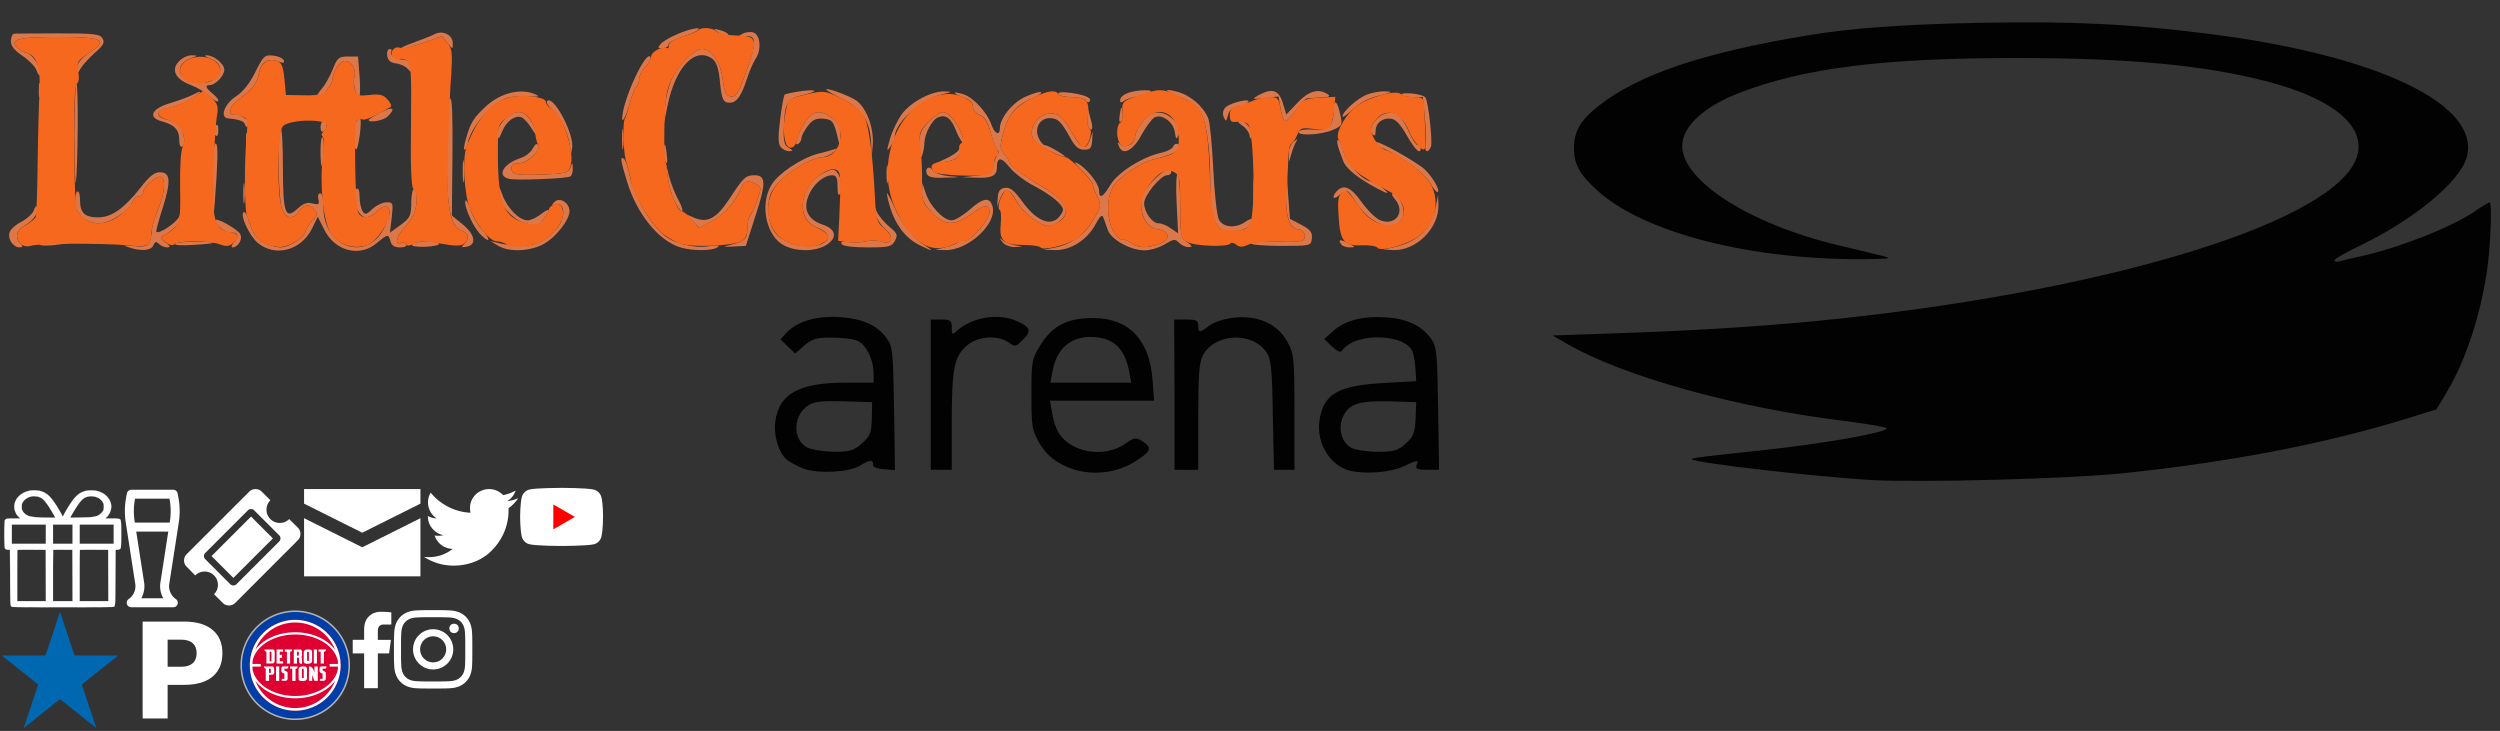 <?xml version="1.0" encoding="UTF-8" standalone="no"?><!DOCTYPE svg PUBLIC "-//W3C//DTD SVG 1.1//EN" "http://www.w3.org/Graphics/SVG/1.1/DTD/svg11.dtd"><svg width="1375" height="402" viewBox="0 0 1375 402" xmlns="http://www.w3.org/2000/svg" xmlns:xlink="http://www.w3.org/1999/xlink"><rect x="0" y="0" width="1375" height="402" fill="#333333" stroke="none"/><svg height="61" width="61" viewBox="-1 -1 249.48 249.48" id="detroit-pistons" x="132" y="335.51" xmlns="http://www.w3.org/2000/svg"><path d="M246.478 123.272A123.239 123.239 0 1 1 123.205 0a123.274 123.274 0 0 1 123.273 123.272z" fill="#b3b2b1"/><path d="M242.975 123.272a119.736 119.736 0 1 1-119.77-119.77 119.752 119.752 0 0 1 119.77 119.77z" fill="#003da6"/><path d="M225.259 123.272a102.12 102.12 0 1 1-102.121-102.12 102.144 102.144 0 0 1 102.12 102.12z" fill="#dd0031"/><path d="M123.205 219.533a96.271 96.271 0 0 1-89.658-61.367c17.11 23.375 50.858 39.407 89.658 39.407 38.868 0 72.55-15.965 89.727-39.407a96.598 96.598 0 0 1-89.727 61.367zm0-192.453a96.362 96.362 0 0 1 89.727 61.366c-17.178-23.374-50.859-39.406-89.727-39.406-38.8 0-72.549 15.897-89.658 39.406a96.203 96.203 0 0 1 89.658-61.366zm-96.193 99.156h18.794v-5.995H27.012c.068-2.223.202-4.513.405-6.736 6.736-33.614 47.018-59.413 95.788-59.413 48.703 0 89.12 25.934 95.79 59.413.269 2.223.336 4.513.403 6.736h-18.861v5.995h18.794c-.067 2.29-.135 4.514-.404 6.804-6.669 33.479-47.086 59.346-95.789 59.346s-89.12-25.867-95.789-59.346c-.134-2.29-.27-4.513-.337-6.804zm96.193-105.084a102.12 102.12 0 1 0 102.121 102.12 102.273 102.273 0 0 0-102.12-102.12z" fill="#fff"/><path fill="#fff" d="M80.026 125.9h7.208v32.401h-7.208zM107.712 125.9h-.27c-2.02 0-9.43-.068-10.845 0h-.336c-2.156 0-3.57 1.01-3.907 2.964a1.52 1.52 0 0 0-.135.471c0 .067-.472 6.197.135 7.881.943 2.762 3.233 3.84 5.254 4.379.067 0 .135.135.202.135a1.249 1.249 0 0 1 .471.134 1.416 1.416 0 0 1 .472.337v11.721h-5.928v4.311h7.881c2.695-.067 4.581-1.347 5.255-3.3.134-1.617.202-12.462.067-14.753a2.762 2.762 0 0 0-1.28-2.155 8.453 8.453 0 0 0-1.145-.741c-.404-.27-.943-.404-1.347-.674-1.684-.808-3.57-1.751-3.57-3.907v-1.819h5.658a3.029 3.029 0 0 0 2.694-1.684 7.403 7.403 0 0 0 .54-1.684 4.46 4.46 0 0 0 0-1.347zM138.362 133.242a7.54 7.54 0 0 1 .202-1.953l.202-.135a5.098 5.098 0 0 1 1.01-.068h.135c2.425 0 2.493.741 2.493 5.187v14.685a5.236 5.236 0 0 1-.135 1.078l-.202.202a7.322 7.322 0 0 1-1.213.068 2.361 2.361 0 0 1-1.953-.607c-.54-.539-.54-1.55-.54-2.694zm2.425-7.342a20.72 20.72 0 0 0-4.715.471c-3.503.808-5.255 3.166-5.255 7.208v19.333c0 4.917 3.503 5.928 8.825 5.928 6.466 0 10.104-2.29 10.104-6.265v-20.141c0-6.534-4.176-6.534-8.96-6.534zM166.452 139.709c-3.368-12.53-9.027-13.877-11.25-13.877a8.034 8.034 0 0 0-1.01.068l-.135.134v32.401h7.343v-13.068l5.052 13.068h7.477v-32.4h-7.477zM68.373 140.382h-4.11v-9.43s2.156-.068 2.493 0c.876.067 1.55.404 1.55 1.414.067.27.067 8.016.067 8.016zm2.896-14.482H52.812v.27a4.882 4.882 0 0 0 4.11 4.782v27.483h7.544v-13.809h6.264c3.301 0 5.255-2.155 5.255-5.995v-1.212c-.135-9.162-.472-10.98-4.716-11.52zM128.594 126.034h-16.908v5.052h4.85v27.417h7.41v-27.417h.27a4.334 4.334 0 0 0 3.166-1.145 5.585 5.585 0 0 0 1.28-3.705zM193.599 125.9h-.27c-1.953 0-9.43-.068-10.845 0h-.337c-2.155 0-3.57 1.01-3.907 2.964a2.82 2.82 0 0 0-.067.471c0 .067-.54 6.197.067 7.881a7.035 7.035 0 0 0 5.254 4.379c.068 0 .202.135.27.135a.958.958 0 0 1 .404.134c.27.068.404.27.539.337v11.721h-5.928v4.311h7.814c2.762-.067 4.58-1.347 5.254-3.3.202-1.617.27-12.462.068-14.753a2.869 2.869 0 0 0-1.213-2.155 6.355 6.355 0 0 0-1.212-.741c-.405-.27-.876-.404-1.28-.674-1.684-.808-3.638-1.751-3.638-3.907v-1.819h5.726a2.86 2.86 0 0 0 2.627-1.684 10.716 10.716 0 0 0 .606-1.684 8.877 8.877 0 0 0 0-1.347zM127.314 92.69h1.415c1.954 0 2.56 0 2.492 3.368 0 2.627 0 2.83-.067 4.042v.27a1.53 1.53 0 0 1-.404 1.077.731.731 0 0 1-.606.27h-2.897V92.69zm0 13.203h1.28c1.145 0 3.234.404 3.234 2.56 0 1.01.067 4.311.134 5.524v.538c0 .135.135 1.752.203 2.089.471 1.886 2.02 2.964 4.243 3.233h2.089v-11.519a5.524 5.524 0 0 0-1.348-3.368l-.134-.135a6.328 6.328 0 0 0 1.549-4.58v-1.213c0-8.892-.337-10.778-4.513-11.182h-14.012v31.66h7.208v-13.607zM165.037 87.705h7.006v31.593h-7.006zM104.546 119.433h7.208V92.69h.27a4.17 4.17 0 0 0 3.098-1.145 5.357 5.357 0 0 0 1.28-3.638v-.202H99.83v4.985h4.715zM180.53 119.433h7.208V92.69h.27a4.17 4.17 0 0 0 3.098-1.145 5.357 5.357 0 0 0 1.28-3.638v-.202h-16.57v4.985h4.714zM95.991 114.313h-7.612v-7.746h5.187v-6.871h-5.187v-7.073h7.612v-4.918H81.373l-.067 31.593h14.685v-4.985zM69.72 114.313h-4.042V92.69c2.493-.067 3.032.068 3.099.202.943.27.943 2.021.943 2.156.135 2.425 0 17.244 0 19.265zm2.492-26.608H54.16v.135a4.264 4.264 0 0 0 .943 3.233 4.66 4.66 0 0 0 3.301 1.55v26.608h13.473c3.098 0 5.119-2.56 5.119-6.467V98.012c0-8.016 0-10.172-4.783-10.307zM149.88 94.846a7.54 7.54 0 0 1 .203-1.954l.202-.134a5.099 5.099 0 0 1 1.01-.068h.135c2.425 0 2.492.741 2.492 5.12v14.415a5.234 5.234 0 0 1-.134 1.078l-.202.067a3.73 3.73 0 0 1-1.213.135 2.715 2.715 0 0 1-1.953-.606 4.134 4.134 0 0 1-.54-2.695V94.846zm2.291-7.14a20.957 20.957 0 0 0-4.648.404c-3.503.808-5.187 3.166-5.187 7.073v18.86c0 4.851 3.503 5.861 8.757 5.861 6.332 0 10.037-2.223 10.037-6.062V94.105c.068-6.4-4.109-6.4-8.959-6.4z"/></svg><svg width="32.13" height="66.99" viewBox="-1 -9.61 32.13 66.99" id="drink" x="67.68" y="268" xmlns="http://www.w3.org/2000/svg"><path fill="#fff" d="M29.649 9.761a40.753 40.753 0 0 0-.24-13.886l-.407-2.134a2.466 2.466 0 0 0-2.423-2.005H3.552a2.468 2.468 0 0 0-2.424 2.005L.722-4.125a40.728 40.728 0 0 0-.24 13.886L5.76 43.846a8.61 8.61 0 0 1-3.672 8.032 2.467 2.467 0 0 0 1.402 4.497h23.15a2.466 2.466 0 0 0 1.401-4.497 8.61 8.61 0 0 1-3.672-8.032l5.28-34.085zm-8.52 41.679H9.002a13.548 13.548 0 0 0 1.642-8.298L6.25 14.763h17.631l-4.394 28.38-.014.098a13.532 13.532 0 0 0 1.656 8.199zM5.854 9.828c-.124 0-.245.012-.364.029l-.132-.851a35.797 35.797 0 0 1 .211-12.207l.025-.129h18.943l.024.129c.77 4.038.84 8.145.211 12.206l-.127.823H5.854z"/></svg><svg id="facebook" data-name="Layer 1" width="23.23" height="44.01" viewBox="-1 -1 23.23 44.01" x="193" y="335.51" xmlns="http://www.w3.org/2000/svg"><defs><style>.ccls-1{fill:#fff}</style></defs><title>facebook</title><path class="ccls-1" d="M21.23.31V7H17.4a3.55 3.55 0 0 0-2.85.91 4.26 4.26 0 0 0-.74 2.72v4.77H21l-1 7.47h-6.19V42H6.27V22.85H0v-7.47h6.27V9.85q0-4.69 2.55-7.28A9 9 0 0 1 15.63 0a39.57 39.57 0 0 1 5.6.31z"/></svg><svg width="67.68" height="67.51" viewBox="-1 -0.31 67.68 67.51" id="gift" y="268" xmlns="http://www.w3.org/2000/svg"><path fill="#fff" stroke="#FFF" stroke-miterlimit="10" d="M15.318 1.565c-4.752.988-8.057 4.196-8.428 8.18-.205 2.22.798 4.79 2.506 6.385l.78.715H6.723c-4.01 0-4.603.122-5.03.973-.427.822-.408 14.642 0 15.372.352.592.853.821 1.949.866l.835.047.093 15.203c.112 17.044 0 15.857 1.43 16.177.983.228 54.076.228 55.06 0 1.429-.32 1.317.867 1.429-16.177l.093-15.204.835-.046c1.096-.047 1.597-.274 1.95-.867.407-.73.426-14.55 0-15.372-.428-.85-1.022-.973-5.032-.973h-3.452l.78-.714c1.708-1.597 2.71-4.166 2.505-6.386-.334-3.709-3.303-6.826-7.555-7.967-1.913-.516-5.068-.516-6.813 0-2.673.807-4.195 1.871-6.275 4.425-1.615 1.992-4.177 6.081-5.55 8.848-.186.411-.39.73-.445.73-.056 0-.26-.318-.445-.73-1.374-2.767-3.937-6.856-5.55-8.848-2.08-2.554-3.64-3.65-6.276-4.41-1.504-.44-4.4-.547-5.94-.227zm3.992 3.193c1.04.137 2.376.73 3.193 1.399 1.169.973 2.803 3.177 4.622 6.203a186.457 186.457 0 0 1 2.023 3.452l.28.577h-4.215c-4.621 0-7.926-.259-9.95-.761-1.522-.395-3.026-1.505-3.787-2.843-.445-.775-.501-1.064-.501-2.402s.055-1.628.5-2.387c.985-1.734 3.082-3.057 5.254-3.314.928-.12 1.207-.107 2.581.076zm32.115.167c1.802.456 3.304 1.55 4.178 3.087.426.744.482 1.05.482 2.371 0 1.338-.056 1.627-.5 2.402-.67 1.156-2.191 2.372-3.436 2.738-1.967.578-3.731.73-9.207.82l-5.328.092.298-.593c.798-1.611 3.88-6.537 4.863-7.74 1.336-1.672 2.19-2.402 3.378-2.889 1.615-.669 3.36-.76 5.272-.288zM24.248 25.51v5.321H5.498V20.19h18.75v5.32zm14.665 0v5.321H28.146V20.19h10.767v5.32zm22.648 0v5.321h-18.75V20.19h18.75v5.32zm-37.35 22.7l.037 14.094H8.468V48.271c0-7.723.056-14.094.13-14.14.075-.06 3.602-.09 7.835-.075l7.722.046.056 14.109zm14.665-.015l.036 14.11H28.146V48.27c0-7.723.055-14.094.13-14.14.074-.06 2.468-.09 5.328-.075l5.215.046.056 14.094zm19.677.015l.037 14.094H42.811V48.271c0-7.723.057-14.094.13-14.14.075-.06 3.602-.09 7.835-.075l7.722.046.055 14.109z" stroke-width=".1"/></svg><svg width="44" height="43.25" viewBox="-1 93.88 614 604.25" id="instagram" x="216.23" y="335.51" xmlns="http://www.w3.org/2000/svg"><path fill="#FFF" d="M306 149.133c80.404 0 89.927.307 121.683 1.756 29.359 1.34 45.303 6.245 55.914 10.368a93.279 93.279 0 0 1 34.624 22.526 93.293 93.293 0 0 1 22.525 34.623c4.124 10.611 9.029 26.555 10.368 55.915 1.449 31.753 1.756 41.276 1.756 121.683 0 80.406-.307 89.927-1.756 121.683-1.34 29.359-6.245 45.302-10.368 55.914a99.719 99.719 0 0 1-57.149 57.149c-10.61 4.124-26.555 9.029-55.914 10.368-31.747 1.448-41.271 1.756-121.683 1.756s-89.932-.308-121.683-1.756c-29.359-1.34-45.303-6.246-55.915-10.368a93.305 93.305 0 0 1-34.624-22.525 93.305 93.305 0 0 1-22.525-34.624c-4.124-10.61-9.03-26.555-10.368-55.914-1.449-31.753-1.756-41.276-1.756-121.683 0-80.407.307-89.927 1.756-121.683 1.34-29.359 6.244-45.302 10.368-55.915a93.308 93.308 0 0 1 22.528-34.625 93.288 93.288 0 0 1 34.624-22.525c10.611-4.124 26.555-9.03 55.914-10.368 31.754-1.449 41.277-1.756 121.683-1.756m0-54.257c-81.78 0-92.039.347-124.152 1.812-32.052 1.463-53.941 6.553-73.095 13.998a147.608 147.608 0 0 0-53.334 34.732 147.607 147.607 0 0 0-34.742 53.335c-7.438 19.155-12.528 41.043-13.985 73.096C5.222 303.961 4.875 314.219 4.875 396s.347 92.039 1.818 124.152c1.463 32.053 6.553 53.94 13.997 73.095a147.603 147.603 0 0 0 34.732 53.335 147.596 147.596 0 0 0 53.335 34.731c19.155 7.444 41.043 12.534 73.095 13.997 32.118 1.466 42.373 1.813 124.152 1.813s92.039-.347 124.152-1.813c32.052-1.463 53.94-6.553 73.095-13.997a153.977 153.977 0 0 0 88.066-88.066c7.444-19.155 12.534-41.044 13.997-73.095 1.466-32.118 1.813-42.373 1.813-124.152 0-81.78-.347-92.039-1.813-124.152-1.463-32.052-6.553-53.941-13.997-73.095a147.61 147.61 0 0 0-34.731-53.334 147.617 147.617 0 0 0-53.339-34.74c-19.155-7.438-41.043-12.528-73.096-13.985-32.113-1.472-42.371-1.818-124.152-1.818h.003z"/><path fill="#FFF" d="M306 241.368c-85.401 0-154.632 69.231-154.632 154.632 0 85.4 69.231 154.632 154.632 154.632 85.4 0 154.632-69.231 154.632-154.632 0-85.401-69.232-154.632-154.632-154.632zm0 255.006c-55.435-.001-100.374-44.94-100.373-100.375 0-55.435 44.94-100.374 100.375-100.373S406.375 340.565 406.375 396c0 55.436-44.939 100.374-100.375 100.374z"/><circle fill="#FFF" cx="466.741" cy="235.259" r="36.134"/></svg><svg width="1375" height="268" viewBox="-1 -1 1375 268" id="little-caesars-arena" xmlns="http://www.w3.org/2000/svg"><path fill="#DC774A" d="M69.469 134.899c-3.141-.994-2.647-1.158 2.48-.662 8.1.994 9.753-.164 10.416-7.271.166-3.143 1.819-8.928 3.638-13.063 3.472-7.77 4.298-16.037 1.818-17.523-1.984-1.324-10.085 5.287-10.085 8.267 0 1.322-.994 2.313-2.315 2.313s-2.811 1.322-3.472 2.977c-1.653 4.794-12.4 11.903-18.353 11.903-7.109 0-12.729-4.793-13.227-11.406-.166-2.812.331-5.621 1.157-6.117.826-.496 1.488 1.653 1.488 4.63 0 7.108 2.479 9.588 9.919 9.588s14.218-4.791 23.146-16.035c4.793-6.282 7.771-8.764 10.747-8.764 5.952 0 6.283 4.629 1.819 19.18-2.313 7.109-3.966 13.228-3.637 13.557 1.488 1.486 11.244-5.126 12.566-8.432 1.157-2.812 1.486-2.977 1.486-.662.167 2.812-3.472 7.111-9.093 10.58-3.139 1.819-3.139 1.819.167 4.465 2.646 1.984 2.811 2.479.827 2.646-1.488 0-3.473-.825-4.629-1.983-1.488-1.485-2.151-1.154-2.978.828-1.154 2.968-6.941 3.463-13.885.984zm71.257-2.316c-4.629-4.133-9.752-14.879-7.771-16.862.498-.496 1.325.497 1.984 2.151 3.141 9.752 4.794 12.398 9.424 14.711 2.645 1.324 6.778 2.479 8.928 2.479 4.629 0 13.722-5.785 13.722-8.762 0-.992 1.653-3.474 3.472-5.621 2.976-2.978 3.306-4.133 1.488-6.283-2.811-3.472-6.117-3.139-8.597.827-3.141 4.96-7.274 4.134-9.424-1.818-1.984-5.953-2.48-42.158-.496-43.315.662-.496 1.157 9.093 1.157 21.161 0 25.131 1.323 28.768 8.1 22.486 2.978-2.811 5.291-3.638 8.101-2.811 3.472.826 3.968.496 3.307-2.314-.496-1.818 0-3.307.992-3.307 1.157 0 1.82 3.143 1.82 8.102 0 21.492 23.477 29.76 33.066 11.572 1.818-3.638 3.307-7.605 3.307-8.928 0-4.133-3.474-4.629-6.78-.991-1.819 1.983-4.629 3.472-6.283 3.472-4.793 0-9.258-13.227-5.125-15.705.992-.66 1.653 1.155 1.653 4.463 0 2.977.827 6.613 1.653 7.937 1.322 1.983 2.149 1.819 5.456-1.323 2.149-1.982 5.621-3.637 7.771-3.637 3.637 0 3.637.496 2.811 8.266l-.99 8.432 4.794-3.473c6.446-4.629 6.944-5.455 6.944-14.053.166-3.967.827-6.943 1.653-6.447 1.982 1.156 1.653 10.25-.498 14.383-.992 1.984-3.803 5.621-5.952 8.103-3.803 3.968-4.133 9.259-.496 7.108.827-.495 1.818-.166 2.48.826.66.994-.827 1.652-3.307 1.652-2.976 0-4.794-.99-5.291-3.306-1.157-4.134-1.488-4.134-7.44.825-9.424 8.103-22.981 4.631-28.933-7.107l-3.637-7.275-3.307 6.78c-6.114 11.902-20.168 15.54-29.756 7.602zm132.098 1.49l-4.134-2.479 4.96 1.155c15.54 3.638 24.965.828 32.735-9.59 3.968-5.455 2.811-13.393-1.818-11.737-2.313.825-2.479.659-.661-1.323 2.479-2.646 7.439-.331 8.268 4.134.991 4.629-7.44 15.539-14.55 19.179-7.605 3.966-19.014 4.298-24.8.661zm100.355.99c-11.903-3.637-23.807-18.186-29.263-36.041-3.639-11.904-3.969-14.219-1.82-12.73.826.496 2.479 5.127 3.474 10.416 1.983 9.754 10.579 24.472 18.187 31.248 5.62 4.959 16.697 7.771 25.129 6.447 4.96-.662 6.448-.498 4.631.659-2.98 1.986-13.89 1.986-20.338.001zm57.204-.99c-9.92-4.961-13.723-22.486-7.109-33.396 3.803-6.282 16.203-14.551 25.296-17.029 3.473-.826 7.605-1.982 9.093-2.479 2.313-.827 2.149-.496-.329 1.652-1.819 1.486-4.631 2.646-6.283 2.646-5.29 0-19.343 8.434-24.47 14.549-3.968 4.794-4.96 7.605-4.96 13.557 0 10.746 4.3 16.863 13.724 19.674 15.045 4.3 26.618-3.967 12.729-9.26-10.417-3.967-10.087-19.672.827-27.938 3.139-2.314 6.941-3.968 8.595-3.638 3.308.662 5.787 9.754 3.639 13.228-.992 1.321-1.486 0-1.486-3.97 0-4.959-.661-6.28-2.978-6.28-4.63 0-10.416 4.959-12.896 11.076-3.307 7.604-.331 13.393 7.606 16.036 7.604 2.48 8.432 7.439 1.817 11.406-5.951 3.471-15.871 3.637-22.815.166zm73.572-.662c-7.275-3.967-12.567-10.912-15.541-20.832-1.158-3.968-1.819-7.273-1.486-7.273.329 0 2.479 4.134 4.793 9.424 4.133 8.764 9.754 15.376 16.863 19.84 4.96 3.14 2.149 2.313-4.629-1.159zm14.879 1.652c3.14-.658 6.282-1.982 7.272-2.975.993-.992 2.646-1.323 3.638-.992 2.148.826 9.261-6.285 12.566-12.566 1.322-2.646 1.485-4.134.165-5.457-1.321-1.322-3.803-.33-9.094 3.474-9.754 6.942-14.879 6.778-21.823-.66-4.133-4.3-5.619-7.274-5.456-11.077l.166-5.29 1.82 5.455c2.148 7.11 9.753 15.211 14.218 15.211 1.984 0 6.283-2.646 9.92-5.787 7.607-6.776 11.242-7.272 12.73-1.651 2.313 9.588-13.723 24.139-26.122 23.807l-5.456-.166 5.456-1.326zm60.015.166c9.424-1.82 16.698-7.111 21.493-15.377 4.299-7.273 4.464-8.1 2.313-12.4-1.323-2.645-2.479-5.619-2.479-6.777 0-.991-2.812-4.629-6.117-7.936-3.638-3.475-4.795-5.291-2.811-4.135 5.125 2.48 12.233 11.406 12.233 15.211 0 4.793 2.148 3.803 6.446-3.474 4.3-6.778 17.688-15.21 27.94-17.36 2.976-.658 5.95-2.148 6.445-3.471.826-2.314 3.805-1.654 3.805.826 0 1.652-6.78 4.464-14.054 6.117-7.439 1.652-20.501 10.416-23.146 15.705-3.638 6.942-3.142 19.014.992 24.801 1.817 2.645 3.968 4.462 4.629 3.966.827-.331 2.811.331 4.464 1.653 3.803 2.811 8.432 3.142 15.376.662 6.613-2.315 6.282-6.944-.659-8.103-5.622-.992-9.094-6.446-9.094-14.384 0-3.967 1.652-7.109 6.283-12.069 6.281-6.446 10.25-8.432 10.25-4.96 0 .994-.994 1.653-2.314 1.653-3.473 0-12.565 11.077-12.565 15.376 0 4.96 4.463 11.076 7.937 11.076 1.653 0 4.63 1.158 6.779 2.812l3.968 2.646-.827-16.697c-.496-9.26-.167-16.368.66-15.872.661.496 1.323 8.596 1.323 17.854 0 15.873.329 17.36 3.804 19.674 2.976 2.149 3.14 2.646.826 2.646-1.488.166-3.804-.993-5.29-2.313-2.149-2.313-2.978-2.148-7.938.826-2.976 1.819-7.936 3.307-10.913 3.307-7.769 0-18.352-5.786-20.336-11.242-.826-2.479-1.982-5.621-2.479-6.943-.659-1.652-1.818-.66-4.135 3.637-4.463 8.599-13.722 14.55-22.151 14.386l-6.613-.168 5.955-1.153zm185.831 0c14.549-3.307 21.325-9.92 24.138-23.313l1.157-5.787.165 5.621c.331 12.729-12.232 25.295-24.964 24.799l-5.456-.33 4.96-.99zM4.991 131.923c-2.314-4.465-.661-7.439 5.952-11.077 3.141-1.653 6.117-4.464 6.613-6.117s1.323-2.646 1.82-2.313c1.819 1.982-1.82 7.938-6.284 10.25-4.96 2.646-6.282 6.943-2.809 10.416 1.486 1.488 1.323 1.982-.826 1.982-1.49-.001-3.475-1.487-4.466-3.141zm15.871 1.322c.496-.826 4.794-1.486 9.424-1.321 9.754.166 8.928.825-2.48 1.981-4.298.332-7.44.168-6.944-.66zm74.399-.166c.496-.658 5.787-1.321 11.904-1.154 13.061.165 11.903.992-2.48 1.818-5.622.33-9.92.164-9.424-.664zm32.569-.99c3.141-3.307 2.149-5.291-2.314-5.291-2.976 0-8.1-4.133-8.1-6.613 0-1.984 12.069 4.629 13.722 7.607 1.488 2.645-1.157 7.271-4.298 7.271-.828 0-.497-1.322.99-2.974zm97.875 1.322c1.157-1.983 13.557-2.313 14.713-.33.331.66-2.976 1.487-7.44 1.652-5.29.166-7.935-.33-7.273-1.322zm28.603-.166c2.976-3.141 2.479-6.117-1.158-7.272-6.444-1.983-8.432-12.07-8.432-42.986 0-18.352.66-29.098 1.819-29.76 1.156-.826 1.486 8.929 1.321 31.58l-.329 32.735 6.282 5.125c6.613 5.621 7.44 11.076 1.653 12.068-2.645.494-2.976.164-1.156-1.49z"/><path fill="#DC774A" d="M401.121 133.577c7.771-1.983 8.928-3.143 8.928-9.094 0-2.811.659-5.953 1.485-6.779.826-.992 2.646-4.793 3.969-8.764 2.313-6.447 2.313-7.109-.496-8.598-4.464-2.313-6.613-1.983-7.938 1.322-3.636 8.268-9.422 15.211-16.035 18.685l-7.438 3.968-3.637-3.803-3.804-3.803 4.464 1.983c7.272 3.14 12.232.66 19.179-9.754 8.1-12.399 9.259-13.557 14.219-13.557 6.282 0 6.447 4.3.496 22.317l-5.289 16.533-6.613.331c-6.288.335-6.288.169-1.49-.987zm60.84-.332c-.826-1.321.167-1.651 3.307-1.155 2.48.495 6.943.329 9.92-.331 2.812-.66 6.943-.496 8.928.167 5.786 2.147 6.778-2.979 1.486-7.275-2.313-1.983-4.793-5.786-5.289-8.597-.826-4.796-.826-4.796.826-.828.992 2.314 4.134 6.117 6.942 8.434 4.464 3.637 4.795 4.629 3.142 7.77-1.818 3.307-3.307 3.637-15.045 3.637-7.936-.004-13.557-.664-14.217-1.822zm88.451-.992c-1.982-2.646-1.982-2.81.168-.991 1.322.991 4.299 2.149 6.612 2.646l4.134.661-4.301.331c-2.479-.001-5.456-1.159-6.613-2.647zm136.892.662c.497-.826 6.613-1.157 13.557-.992 6.944.328 13.559 0 14.549-.661 2.48-1.488.994-6.117-2.148-6.117-4.793 0-7.272-6.944-6.943-19.84l.33-12.399.827 13.228.993 13.227 6.283 3.308c4.96 2.646 6.116 4.133 5.786 7.438-.496 4.134-.661 4.134-17.194 4.134-9.26-.004-16.534-.664-16.04-1.326zm49.269.33c-1.819-2.646-.331-2.811 4.135-.33 3.966 1.984 3.966 2.148.494 2.148-1.983 0-4.133-.826-4.629-1.818zm-687.274-.992c1.984-.328 5.291-.328 7.439 0 1.984.33.331.662-3.802.662s-5.787-.332-3.637-.662zm213.109-5.291c-4.3-5.127-8.764-16.203-7.273-17.689.496-.496 1.653 1.984 2.811 5.456 1.158 3.472 3.968 8.267 6.282 10.747 2.316 2.479 3.803 4.959 3.307 5.455-.496.496-2.812-1.323-5.127-3.969zm409.19-1.321c-4.63-1.653-6.942-10.249-6.942-26.453 0-20.005-2.314-34.719-6.284-40.008-1.485-2.151-5.951-5.127-9.753-6.613-9.261-3.638-10.416-5.29-2.313-3.142 7.273 1.818 14.384 7.936 17.193 14.549.991 2.314 2.148 14.88 2.812 28.105.659 13.559 1.981 25.627 3.14 27.775 2.314 4.301 9.261 4.96 14.714.993 3.968-2.646 4.794-1.322 1.486 2.646-1.983 2.479-9.754 3.635-14.053 2.148zm-383.399-3.804c-7.604-1.818-15.375-11.242-15.375-18.516.165-2.646.826-1.982 2.479 2.811 2.646 7.273 9.259 14.053 13.887 14.053 1.653 0 4.96-1.486 7.439-3.473 2.313-1.819 4.3-2.812 4.3-1.983-.167 1.488-5.953 8.929-6.943 8.597-.165-.165-2.81-.661-5.787-1.489zm278.746-2.645c-3.307-2.314-7.438-6.779-9.094-9.92-3.637-6.779-6.445-7.109-8.762-.993l-1.653 4.464.331-4.959c.165-3.639 1.322-5.127 3.966-5.457 2.812-.496 5.127 1.488 9.591 7.605 7.109 9.92 14.55 13.393 19.343 9.26 1.652-1.652 2.978-3.637 2.978-4.795 0-2.811-6.284-8.1-16.368-13.391-4.959-2.647-10.746-7.109-13.061-10.088-4.629-5.786-6.942-5.619-6.942.33 0 4.465-2.978 5.955-12.07 5.457l-6.941-.166 8.267-.991c7.272-.827 8.268-1.488 8.764-5.128.33-2.313 1.321-4.959 2.147-6.116.992-.992.992-2.313.166-2.646-.66-.496-2.313-4.795-3.636-9.425-1.653-6.282-3.474-9.093-6.117-10.085-2.148-.826-3.803-2.811-3.803-4.629 0-1.984-1.82-3.805-4.96-4.96-2.646-.826-4.96-1.983-4.96-2.479 0-.498 2.148 0 4.96.826 5.619 1.982 12.896 10.086 15.209 16.698 1.82 5.125 4.631 6.282 4.631 1.984 0-5.621 7.109-14.386 14.382-17.527 4.134-1.817 7.771-2.81 8.268-2.313.66.496-1.818 2.148-5.456 3.638-8.433 3.473-12.896 8.927-15.376 19.014-1.983 7.272-1.818 8.597.495 11.242 1.488 1.653 2.647 3.472 2.647 4.133 0 1.984 7.604 7.604 18.846 14.22 12.399 7.273 15.541 13.393 9.425 18.354-5.132 4.134-8.109 3.968-15.217-1.157zm187.484.993c-2.977-1.652-7.274-6.117-9.589-9.92-4.795-7.439-5.127-7.605-9.424-3.803-3.308 2.977-4.134.662-.994-2.479 3.805-3.803 7.606-1.983 13.558 6.282 3.307 4.629 7.937 9.094 10.25 9.92 8.598 3.307 14.054-4.96 7.771-11.904-1.487-1.652-1.82-2.976-.826-2.976 3.307 0 7.271 9.589 5.456 13.062-3.143 5.785-8.597 6.446-16.202 1.818zM115.762 98.196c0-11.574.66-19.51 1.653-20.171 1.322-.827 1.486 4.96.66 18.517-.66 10.748-1.323 19.841-1.653 20.171-.33.329-.66-7.937-.66-18.517zm254.11 11.242c-1.487-3.141-3.142-8.927-3.638-12.896l-.827-6.942 1.653 6.613c.992 3.637 3.14 9.424 5.126 12.896 1.82 3.307 2.646 6.117 1.82 6.117-.661-.001-2.646-2.647-4.134-5.788zm318.425-4.96c0-6.281.331-8.762.66-5.29.33 3.308.33 8.597 0 11.573-.329 2.81-.66.166-.66-6.283zm-555.507.827c0-4.96.331-7.108.661-4.464.329 2.48.329 6.447 0 9.094-.33 2.478-.661.33-.661-4.63z"/><path fill="#DC774A" d="M756.412 102.659c-10.25-5.455-17.193-10.912-18.685-15.209-3.307-8.268-4.133-12.399-2.313-11.242.825.496 2.148 3.472 2.646 6.613.993 5.618 10.746 15.87 15.046 15.87.827 0 3.474 1.488 5.787 3.308 4.96 3.967 4.133 4.133-2.481.66zm28.934-3.306c-3.638-5.621-15.047-14.053-25.131-18.518-2.646-.99-4.629-2.646-4.629-3.471 0-1.654 15.539 6.612 25.296 13.392 4.464 3.142 10.415 12.399 8.926 13.888-.495.496-2.48-1.819-4.462-5.291zM39.875 74.388c0-15.539.496-28.766 1.157-29.262 1.157-.66.827 46.621-.331 54.393-.33 1.818-.661-9.424-.826-25.131zM253.48 92.905c0-5.455.331-7.438.661-4.464.329 2.978.329 7.439 0 9.919-.329 2.481-.661 0-.661-5.455zm233.115 1.654c0-4.464.331-6.282.66-3.638.331 2.479.331 6.117 0 8.267-.329 1.984-.66 0-.66-4.629zM279.106 97.37c-7.108-1.488-3.472-8.268 6.117-11.408 2.811-.826 5.787-3.307 6.778-5.288 1.487-2.647 2.313-3.142 3.142-1.654 1.653 2.479-6.282 9.754-10.581 9.754-3.803 0-5.125 1.487-3.967 4.3.66 1.982 3.967 2.313 15.707 1.982 13.227-.496 15.045-.827 16.366-3.803 1.156-3.141 1.321-3.141 1.321.33.167 1.983-.496 3.968-1.321 4.463-1.652 1.158-29.594 2.314-33.562 1.324zm229.642-2.811c-1.323-3.14 1.651-4.793 3.307-1.819.661 1.323 4.631 2.646 8.764 3.142 7.109.497 6.942.661-1.819.825-6.945.331-9.59-.331-10.252-2.148zm-333.468-12.4c0-4.793.496-8.268 1.157-7.604 1.156 1.157.827 14.384-.498 15.706-.328.33-.659-3.307-.659-8.102zm189.137 4.297c-.496-1.323-.66-4.133-.329-6.283.496-2.809.826-2.148 1.485 2.479.827 6.286.331 7.773-1.156 3.804zm154.748-.164c3.14-1.486 6.281-3.473 6.941-4.629.661-1.158 1.324-1.158 1.324-.332 0 3.475-2.812 5.787-8.267 6.613l-5.786.993 5.788-2.645zm-14.551-6.613c0-7.109.661-9.094 5.127-13.557 2.812-2.978 6.446-5.457 7.937-5.457 3.142 0 8.598 6.781 10.416 12.896 1.984 6.117-.496 4.133-3.307-2.809-2.646-6.78-5.619-8.928-9.754-7.275-3.307 1.158-7.438 8.928-7.605 14.055 0 2.148-.66 5.289-1.323 7.108-.828 2.148-1.324.66-1.491-4.961zm203.192 3.967c-.165-2.479 1.157-5.456 2.646-6.612 2.151-1.819 2.48-1.819 1.488-.168-.827 1.324-1.984 4.301-2.646 6.613l-1.324 4.464-.164-4.297zm-229.644-5.621c-.495-11.903-4.793-19.013-15.045-24.138-4.63-2.314-8.929-4.795-9.424-5.291-2.313-2.314 12.068 2.811 16.202 5.621 5.786 4.133 9.919 15.376 9.093 24.8l-.659 7.274-.167-8.266zm97.05 3.306c-4.3-2.148-8.101-5.289-8.433-6.943-1.983-7.77 6.117-15.208 13.723-12.398 1.817.826 5.456 4.959 7.771 9.424 5.291 9.754 7.771 10.746 10.085 4.629l1.653-4.629-.33 4.959c-.329 4.134-.992 4.961-4.463 4.961-2.979 0-4.96-1.653-7.606-6.613-5.125-9.094-6.777-10.746-11.406-10.746-5.289 0-8.434 5.621-5.952 10.913.991 2.147 2.479 3.967 3.472 3.967.827 0 3.966 1.487 6.942 3.308 7.604 4.625 3.802 3.963-5.456-.832zm-262.543-.164c-.331-7.109-5.291-18.188-9.591-21.66-2.479-1.982-3.968-4.299-3.141-4.961 3.475-3.471 15.21 18.686 13.725 26.125-.663 3.637-.663 3.637-.993.496zm28.436-5.621c0-4.961.33-7.109.661-4.465.329 2.479.329 6.447 0 9.094-.33 2.48-.661.33-.661-4.629zm-146.316 5.621c-1.819-1.653-1.653-12.566.331-15.541.827-1.322 1.653-1.984 1.984-1.653 1.157 1.653-1.158 18.352-2.315 17.194zm60.676-6.448c2.313-8.267 4.133-11.077 10.746-17.192 7.936-7.439 19.344-10.25 27.278-6.613 2.646 1.156 1.984 1.322-3.307 1.156-11.573-.33-13.394.166-20.666 5.953-6.448 5.125-13.062 15.21-13.227 20.336 0 .991-.661 2.314-1.653 2.977-.824.493-.494-2.483.829-6.617zm172.934 5.126c-1.488-1.654-1.488-5.787-.331-15.047.827-6.944 1.984-13.061 2.48-13.723.661-.496 4.794-1.322 9.26-1.984 9.589-1.156 9.422.168-.498 2.48-7.604 1.983-8.926 4.463-9.258 19.344-.166 5.785.496 8.266 2.811 9.424 2.479 1.486 2.479 1.652.165 1.818-1.488.002-3.638-.99-4.629-2.312zm60.179-4.795c1.322-4.299 4.3-10.416 6.613-13.557 5.125-6.613 16.202-12.4 23.313-12.233 4.299.165 4.299.329-1.653 1.653-11.573 2.809-25.792 15.705-25.792 23.475 0 1.158-1.157 3.638-2.479 5.458-1.985 2.809-1.985 2.147-.002-4.796zm125.817 4.299c-.992-2.313-.826-2.48.827-.992 2.646 2.645 8.101-.166 8.101-4.465 0-1.652 1.982-5.455 4.3-8.266 3.472-3.967 5.456-4.961 9.424-4.629 6.117.66 12.231 7.936 10.085 12.398-1.157 2.479-1.322 2.314-1.983-1.652-.66-5.621-7.272-10.416-11.243-8.103-1.484.827-4.629 5.127-7.107 9.591-4.634 8.762-10.42 11.573-12.404 6.118zm158.385-5.787c-3.307-5.951-6.116-8.926-8.597-9.258-4.793-.662-8.596 2.314-8.596 6.777 0 2.646-.498 2.979-1.82 1.653-2.811-2.81 2.314-10.086 7.606-11.405 5.289-1.322 8.763 1.485 12.729 10.578 1.652 3.805 3.804 6.944 4.631 6.944.991 0 1.653.826 1.653 1.651 0 3.806-2.978 1.161-7.606-6.94zm10.251 4.959c.33-2.149.165-8.763-.331-14.88l-1.156-11.242h-5.456c-2.977 0-5.786-.496-6.282-1.322-.331-.662 2.149-.992 5.786-.662 3.472.332 6.943 1.324 7.439 2.314 1.652 2.646 3.969 24.305 2.977 26.949-1.489 3.803-3.805 2.977-2.977-1.157zM97.575 75.876c0-5.455-2.647-8.267-9.424-10.086-8.101-2.15-5.952-6.943 4.464-10.086 4.96-1.486 10.747-3.638 12.896-4.793 5.787-3.142 4.298-.826-2.149 2.977-3.141 1.818-8.267 3.803-11.573 4.463-7.109 1.323-7.606 4.961-.994 6.447 2.647.496 5.622 1.982 6.613 2.976 2.647 3.308 3.968 10.581 1.984 11.74-1.155.826-1.817-.661-1.817-3.638zm36.703-.33c0-3.141.329-4.465.827-2.812.329 1.487.329 4.134 0 5.786-.497 1.489-.827.167-.827-2.974z"/><path fill="#DC774A" d="M437.327 75.38c.659-2.148 2.646-6.447 4.463-9.26 3.805-6.446 8.764-7.109 15.211-1.982 3.306 2.646 4.3 4.793 4.133 9.422l-.165 6.117-1.82-7.439c-1.818-6.613-2.479-7.438-7.108-7.936-4.135-.331-6.117.496-8.764 3.968-1.817 2.479-3.472 5.456-3.472 6.613 0 1.155-.827 2.646-1.82 3.306-1.319.664-1.485-.164-.658-2.809zm-164.503-3.471c0-4.793 6.613-11.242 11.573-11.242 3.472 0 7.439 4.464 9.093 9.92.992 3.637.66 3.474-2.148-.992-1.82-2.977-4.3-5.621-5.621-6.117-3.472-1.157-8.103 1.982-10.416 7.604-2.316 5.29-2.316 5.29-2.481.827zm413.489 1.653c-.166-1.486-1.819-3.967-3.803-5.289-2.977-2.15-3.143-2.646-.994-2.646 3.142 0 6.944 5.787 5.621 8.763-.328 1.156-.824.825-.824-.828zm-569.89-1.489c-.496-.992-.166-2.646.827-3.637 1.324-1.322 1.82-.826 1.82 1.818-.003 3.969-.828 4.63-2.647 1.819zm596.839-.66c.167-.826 3.638-1.486 7.438-1.157 8.929.661 11.74-1.653 11.74-10.248.166-7.275 2.149-5.787 3.967 3.139.993 4.465.496 5.291-4.299 7.275-6.116 2.809-19.838 3.47-18.846.991zM175.28 69.098c0-1.983.827-3.474 1.653-3.474.992 0 1.653.994 1.653 2.313 0 1.321-.662 2.978-1.653 3.474-.827.498-1.653-.494-1.653-2.313zm422.745.331c-.659-.496-1.154-3.307-.992-6.115l.166-5.127 1.487 5.621c1.656 5.455 1.325 7.769-.661 5.621zm-464.408-2.315c-.496-1.488-3.968-2.646-9.093-2.977-4.794-.33-2.149-7.938 3.968-11.904 4.133-2.646 7.769-7.273 10.912-13.557 4.464-8.928 5.125-9.59 9.919-9.094 2.811.332 5.291 1.487 5.787 2.646.496 1.488-.331 1.653-3.307.498-5.621-2.15-9.258.495-10.581 7.271-.66 3.638-2.976 7.274-6.282 9.92-2.811 2.313-6.117 4.961-7.109 5.953-2.314 1.818-2.976 6.613-.827 6.115 2.646-.658 8.597 2.315 8.597 4.631 0 2.647-1.158 3.143-1.984.498zm231.13-8.927c.33-5.457 2.313-12.896 4.134-16.533 4.133-7.936 12.067-15.707 16.202-15.707 5.29 0 10.415 7.44 11.406 16.864.992 7.108 1.819 8.929 4.464 9.259 2.646.33 3.968-1.486 7.44-10.746 7.272-20.006 7.272-23.313-.827-22.32-2.978.33-3.141.33-.33-1.321 1.486-.992 4.298-1.323 6.117-.827 3.966 1.323 4.629 9.92.991 14.88-1.157 1.82-3.472 7.109-4.959 11.903-3.143 9.424-5.952 12.564-10.416 11.738-2.314-.495-3.143-2.646-3.968-11.075-.66-7.606-1.984-11.244-4.135-12.897-9.424-6.943-20.17 4.135-24.634 25.297l-2.313 11.405.828-9.92zm250.144 3.802c.661-4.63.994-4.793 1.488-1.486.33 2.148 0 4.464-.827 5.291-.993.99-1.157-.5-.661-3.805zm-413.159 2.975c0-.33 2.976-2.15 6.613-4.133 6.778-3.475 8.597-2.479 3.966 2.148-2.147 2.315-10.579 3.805-10.579 1.985zm139.87-4.299c2.479-12.729 13.557-34.885 15.21-30.09.331.993-.992 3.308-2.811 5.127-1.984 1.983-3.473 4.961-3.473 6.612 0 1.819-.662 3.638-1.487 4.134-.66.496-2.313 4.465-3.473 8.764-2.644 9.588-5.455 13.555-3.966 5.453zm330.493 2.812c-.826-1.983-.497-3.968.992-5.456 2.811-2.646 14.88-5.456 12.233-2.646-.827.994-3.474 1.983-5.786 2.314-2.646.33-4.301 1.818-5.127 4.629-.99 3.638-1.157 3.804-2.312 1.159zm31.247-4.63l-1.157-6.779-7.604.826c-6.944.826-7.275.662-3.474-1.486 7.605-4.133 11.242-2.976 13.393 4.133l1.983 6.447 6.117-6.447c6.115-6.446 11.406-8.101 16.533-4.793 1.817 1.156 1.155 1.652-3.308 1.819-3.142.165-6.779.496-7.771.496-1.157.165-3.968 2.976-6.283 6.446-2.313 3.307-4.959 6.117-5.786 6.117s-2.149-3.142-2.643-6.779zM737.4 62.98c0-2.647 8.596-10.251 13.723-12.069 2.646-.992 7.108-1.819 9.92-1.651 4.299.164 3.638.495-3.475 2.313-5.786 1.321-10.746 3.967-14.549 7.605-3.139 2.975-5.619 4.63-5.619 3.802zM114.438 52.069c-1.984-1.982-6.613-4.793-10.417-6.283-8.596-3.14-11.242-8.432-6.446-13.227 1.819-1.818 4.96-3.307 7.109-3.139 3.307.164 3.307.164-.827 1.652-8.928 3.307-7.44 12.068 2.314 13.393 12.729 1.982 19.509-9.26 8.267-13.393-2.48-.826-3.307-1.652-1.984-1.652 3.966-.168 9.919 4.629 9.919 7.936s-4.959 8.432-7.936 8.432c-2.978 0-2.314 1.653 1.818 4.961 1.984 1.652 3.307 3.474 2.646 3.968-.494.493-2.478-.664-4.463-2.648zm481.605 2.149c-.497-.992-3.969-1.818-7.439-1.818-3.474 0-6.944-.66-7.439-1.652-.661-.992 1.818-1.323 6.941-.659 7.938 1.155 11.904 2.976 10.087 4.793-.497.658-1.488.328-2.15-.664zm19.014.166c0-2.811 3.966-4.961 11.075-5.621 8.267-.66 7.771 1.486-.827 2.977-3.307.66-7.109 1.819-8.1 2.811-1.487.989-2.148.989-2.148-.167zM20.366 48.267c0-3.639.331-4.961.662-2.811.329 1.982.329 4.959 0 6.612-.496 1.489-.827-.165-.662-3.801zm155.409-.166c1.984-2.314 4.794-7.273 6.282-11.076 2.48-6.283 3.307-6.943 8.267-6.943h5.621l.827 11.242c.496 6.116.331 11.076-.331 11.076-1.819 0-3.472-7.771-2.48-11.406.992-4.133-1.653-8.434-5.291-8.434-2.811 0-6.778 5.954-6.778 10.416-.167 2.646-5.954 9.424-8.102 9.424-.99-.001-.164-1.985 1.985-4.299zM19.043 37.52c-.662-1.817-3.968-5.29-7.607-7.771-4.462-2.977-6.446-5.455-6.446-8.103 0-2.147.827-3.967 1.653-4.133.992 0 11.904-.167 24.303-.167 19.673 0 22.979.331 24.469 2.813 1.322 2.147.496 3.801-4.3 7.936-3.307 2.977-6.779 6.779-7.769 8.597-1.82 3.142-1.82 3.142-1.984-.331 0-2.479 2.149-5.125 6.446-8.1 11.077-7.273 7.938-8.928-16.203-8.928-21.989 0-27.112 1.158-23.477 5.457.994 1.324 3.637 2.977 5.787 3.473 3.637.827 8.928 10.251 6.944 12.068-.327.496-1.154-.828-1.816-2.811zm204.348-.496c-1.157-1.488-4.133-2.813-6.446-3.142-3.141-.329-4.631-1.653-4.96-4.134-.332-2.148.329-3.803 1.321-3.803s1.486.661.826 1.487c-.993 1.817 1.984 4.133 6.283 4.299 3.803.33 6.613 3.308 5.787 5.786-.497 1.491-1.324 1.326-2.811-.493zm2.48-14.384c4.629-1.652 10.086-3.803 12.069-4.793 4.464-2.479 10.087.33 10.087 4.961 0 3.473 0 3.473-2.976-.168l-2.979-3.803-9.92 3.638c-5.456 1.819-11.075 3.472-12.399 3.308-1.322-.001 1.489-1.489 6.118-3.143zm136.231.827c2.149-2.646 10.747-6.778 17.36-8.433 7.438-1.652 3.472 1.486-5.456 4.299-4.301 1.488-7.607 3.307-7.44 4.301.166.826-1.157 1.818-2.978 1.818-2.644.33-2.974-.166-1.486-1.985zm32.074-6.613c-2.977-2.149-2.977-2.313.661-1.323 1.983.496 4.134 1.488 4.63 2.315 1.322 2.315-1.654 1.817-5.291-.992z"/><path fill="#F5681E" d="M507.095 133.411c-7.109-4.465-10.912-9.094-15.54-19.344-12.234-26.617 2.811-61.172 27.61-63.32 6.612-.66 14.88 3.142 14.88 6.779 0 1.818 1.652 3.803 3.803 4.629 2.479.992 4.298 3.967 5.951 9.424 1.322 4.463 2.977 8.927 3.803 10.086.827 1.158.827 2.314-.329 2.977-.826.495-1.653 2.811-1.653 4.96 0 2.147-.66 4.463-1.652 4.959-3.308 1.983-30.257.994-31.579-1.155-2.313-3.638-.827-4.962 5.786-5.457 6.281-.33 9.92-3.307 8.434-6.943-.331-1.155 0-2.479.992-3.141 3.637-2.148-4.96-17.193-9.92-17.193-1.488 0-5.125 2.479-8.102 5.455-4.961 5.127-5.288 5.955-4.299 14.385.661 4.96.992 13.723.826 19.344-.165 9.424.331 10.746 5.456 16.037 6.944 7.439 12.069 7.605 21.823.659 5.291-3.804 7.771-4.793 9.094-3.472 1.322 1.319 1.157 2.811-.166 5.455-2.978 5.621-10.25 13.227-12.234 12.896-.991-.166-3.307.498-5.125 1.323-6.287 3.468-13.063 3.633-17.859.657zm64.149 1.652c-.497-.658-4.464-1.322-9.094-1.322-11.077 0-13.724-2.313-12.729-11.406.331-3.967.166-7.605-.661-7.938-1.818-1.322 1.653-10.746 4.134-10.746.993 0 3.307 2.646 4.959 5.787 1.654 3.141 5.954 7.605 9.59 10.086 5.29 3.637 7.274 4.299 10.746 2.977 11.244-3.969 8.599-12.565-6.446-21.161-11.076-6.448-17.854-11.408-17.854-13.558 0-.662-1.157-2.479-2.646-4.134-2.313-2.647-2.479-3.968-.495-11.243 2.479-10.086 6.612-15.046 16.531-19.674 8.103-3.968 12.234-4.464 13.89-1.982.495.992 3.802 1.652 7.271 1.652 7.937 0 9.92 2.148 8.928 9.92-.495 3.473-.167 6.613.826 7.273 2.313 1.486-.993 11.242-3.637 10.416-.992-.33-3.803-4.133-6.282-8.598-2.314-4.463-5.954-8.597-7.771-9.424-7.604-2.81-15.706 4.631-13.723 12.399.659 2.647 14.55 11.077 18.353 11.077 2.313 0 15.047 13.062 15.047 15.376 0 1.157 1.155 3.968 2.479 6.612 2.149 4.301 1.982 5.127-2.313 12.399-2.48 4.134-6.943 9.093-9.92 10.913-6.122 3.473-18.028 6.119-19.183 4.299zm185.168 0c-.497-.658-4.134-1.322-8.267-1.156-9.92.498-12.07-2.148-12.896-15.707-.659-8.596-.165-11.738 1.652-13.227 2.646-2.148 2.979-1.818 10.913 9.424 6.446 8.928 18.846 11.408 22.65 4.135 2.313-4.135-.827-10.912-6.448-13.724-18.682-9.754-24.303-14.384-25.956-21.657-.496-2.812-1.818-6.117-2.646-7.111-2.314-2.809 1.817-11.405 8.432-17.688 5.456-5.126 22.815-10.417 25.626-7.604.994.992 4.134 1.651 7.109 1.651 5.29 0 5.458.331 5.785 7.109.827 15.707.827 20.17.168 21.327-.993 1.983-6.282-3.969-8.598-9.754-4.464-11.075-13.557-13.393-19.179-4.961-2.314 3.475-2.314 4.465 0 9.095 1.486 2.811 4.299 5.62 6.283 6.282 7.604 2.313 20.666 12.069 24.469 18.188 6.778 11.075 1.983 25.955-10.416 31.741-8.595 3.97-17.358 5.788-18.681 3.637zm-745.965-1.818c-3.472-3.473-2.48-7.936 2.645-10.416 2.646-1.486 5.125-3.471 5.621-4.629.331-1.154.827-14.382.992-29.428.167-15.045.661-32.24.994-38.357.825-13.557-1.324-20.83-6.78-22.153-2.149-.496-4.793-2.147-5.787-3.474-3.635-4.299 1.488-5.455 23.477-5.455 24.303 0 27.279 1.652 16.037 9.093-6.117 3.969-6.448 4.795-5.622 9.92.662 3.307.331 5.953-.66 6.612-1.322.826-1.653 12.234-1.488 35.216.331 33.065.496 34.224 4.133 37.86 5.291 5.291 13.393 4.959 20.997-.662 3.307-2.645 6.448-5.95 6.944-7.438.66-1.653 2.149-2.978 3.472-2.978s2.314-.991 2.314-2.313c0-2.979 8.1-9.591 10.085-8.268 2.48 1.486 1.653 9.921-1.984 17.855-1.818 4.299-3.472 10.416-3.635 13.559-.331 6.613-1.984 7.271-13.557 6.115-12.403-1.156-47.453-1.156-52.082.166-2.48.829-4.959.333-6.116-.825z"/><path fill="#F5681E" d="M90.135 132.253c-3.306-2.479-3.306-2.479-.167-4.299 8.102-4.959 8.434-5.951 8.102-25.957-.166-10.91.331-20.498 1.488-22.483 2.48-5.291-1.488-12.567-8.101-14.55-7.274-1.983-6.944-5.29.496-6.779 3.307-.496 8.928-2.977 12.566-5.125l6.613-4.301 4.133 3.968c3.307 3.142 3.966 4.795 3.14 9.589-.66 3.143-1.486 16.037-1.984 28.438-1.156 27.113.331 34.059 7.771 35.546 6.282 1.157 7.109 2.646 3.307 6.116-2.313 2.15-3.966 2.313-7.44.992-5.62-2.147-22.979-2.147-24.965-.164-.991.993-2.974.663-4.959-.991zm53.567.166c-3.966-2.149-5.456-4.629-8.926-14.715-1.322-3.967-1.488-29.429-.167-43.316.827-9.422.662-10.248-2.809-11.405-1.984-.827-4.133-1.157-4.795-.993-2.149.497-1.488-4.299.827-6.115.992-.993 4.299-3.639 7.109-5.955 3.307-2.645 5.621-6.281 6.283-9.92 1.324-6.444 5.126-9.258 10.086-7.438 2.646.827 3.472 3.142 4.133 9.92l.827 8.763 9.92.168c7.936.164 10.416-.496 12.73-3.143 1.653-1.818 2.809-4.133 2.976-5.29 0-4.463 3.966-10.416 6.779-10.416 3.637 0 6.282 4.302 5.291 8.435-.496 1.652-.496 4.793.165 7.108.827 3.472 1.653 3.804 7.938 3.14 5.62-.66 7.769-.164 10.085 2.479 1.653 1.819 2.479 3.638 1.653 4.133-8.928 5.291-14.219 7.607-15.707 6.781-.992-.662-2.314-.168-2.976.826-1.488 2.479-.827 46.292.827 50.258 1.653 3.805 6.613 3.638 10.58-.659 3.307-3.638 6.78-3.142 6.78.992 0 5.127-6.944 15.376-11.74 17.525-7.44 2.978-16.202.33-20.666-6.283-4.133-6.282-6.283-27.444-4.299-42.159.827-5.619.827-10.085-.165-11.075-.827-.826-.662-1.82.329-2.479.993-.662 1.82-2.314 1.82-3.639 0-3.803-21.162-3.307-24.14.659-2.809 3.476-3.14 37.199-.496 44.808 2.149 5.951 6.283 6.777 9.424 1.817 2.48-3.967 5.787-4.299 8.597-.825 1.819 2.147 1.486 3.307-1.488 6.281-1.819 2.151-3.472 4.631-3.472 5.621 0 3.143-9.424 8.764-14.383 8.598-2.483-.173-6.615-1.165-8.93-2.487zm78.696.992c-.661-.992-1.653-1.321-2.48-.826-3.637 2.148-3.307-3.141.496-7.108 2.149-2.479 4.96-6.117 5.952-8.103 2.314-4.629 2.314-13.227 0-14.549-1.156-.826-1.653-12.399-1.323-35.051.331-30.75 0-34.057-2.48-35.545-1.653-.827-3.307-1.156-3.803-.66-.661.496-1.984.166-3.307-.826-2.811-2.313.166-6.779 3.637-5.455 1.323.496 6.944-.662 12.565-2.647l10.416-3.804 2.979 3.804c2.645 3.142 2.809 5.621 2.147 17.194-.661 7.272-1.321 26.453-1.819 42.324-.826 31.248.993 41.662 7.771 43.813 3.638 1.155 4.134 4.629.994 7.108-1.488 1.324-5.291 1.324-13.227-.166-8.597-1.487-11.904-1.321-14.383.166-1.985 1.157-3.473 1.323-4.135.331z"/><path fill="#F5681E" d="M277.784 133.577c-1.322-.994-3.803-1.82-5.456-1.82-3.968 0-11.243-8.764-14.88-18.02-3.141-7.771-4.3-27.611-1.819-34.061 5.621-15.375 13.394-24.303 23.477-27.111 6.779-1.82 20.171-.331 20.171 2.479 0 1.156 1.486 2.977 3.473 3.967 5.952 3.307 12.729 24.635 9.92 31.744-1.323 3.471-2.48 3.802-16.366 4.298-11.74.331-15.047 0-15.706-1.981-1.157-2.812.165-4.299 3.968-4.299 4.629 0 12.234-7.273 10.416-10.086-.827-1.322-1.486-4.464-1.653-6.943-.328-5.455-4.96-11.076-8.927-11.076-1.652 0-4.794 1.486-7.107 3.474-4.465 3.308-4.465 3.635-4.465 20.499.165 26.783 3.473 34.389 16.036 37.199 4.96 1.156 6.446.826 8.928-2.149 1.652-1.983 2.976-4.464 3.141-5.456 0-1.156 1.486-2.313 3.307-2.811 2.48-.661 3.639.165 4.3 3.307 1.156 4.464-2.479 10.581-9.59 15.872-4.966 3.634-17.531 5.453-21.168 2.974zm94.899-.662c-2.809-1.157-6.778-3.474-9.093-5.291-6.446-5.291-16.035-20.996-17.359-28.105-.66-3.638-1.817-8.432-2.646-10.746-1.653-4.299-2.314-21.658-.992-24.304.496-.66 1.819-4.793 2.977-9.259 1.157-4.299 2.812-8.268 3.473-8.764.825-.494 1.487-2.313 1.487-4.133 0-1.652 1.486-4.63 3.308-6.447 1.817-1.818 3.306-4.465 3.306-5.787 0-2.646 6.446-5.951 8.763-4.629.661.33.992-.166.827-1.322-.331-1.322 2.646-3.307 7.274-4.795 4.299-1.322 8.267-2.977 8.926-3.637 1.818-1.982 8.102-1.486 10.251.66.991.992 5.455 1.984 9.919 2.149 13.06.329 13.228 1.157 5.291 22.815-3.474 9.26-4.795 11.076-7.438 10.746-2.647-.33-3.475-2.15-4.466-9.259-.993-9.424-6.116-16.864-11.406-16.864-4.134 0-12.069 7.938-16.533 16.368-2.977 5.952-3.636 10.25-4.133 25.626-.165 10.085 0 19.014.497 19.672.495.827.991 4.465 1.322 8.268.496 7.273 5.29 19.345 7.771 19.345.826 0 3.307 1.983 5.456 4.629l3.966 4.463 7.438-3.966c6.78-3.475 12.567-10.25 16.202-18.684 1.325-3.308 3.475-3.637 7.938-1.323 2.81 1.487 2.81 2.149.496 8.598-1.322 3.968-3.142 7.771-3.969 8.599-.825.99-1.485 4.133-1.485 7.107 0 3.473-.993 5.952-3.142 6.944-4.963 2.814-28.439 3.64-34.226 1.326zm60.51-.332c-12.233-4.463-15.706-21.492-6.612-32.568 5.126-6.283 19.179-14.549 24.8-14.549 9.589 0 13.556-15.045 5.619-21.326-6.446-5.127-11.405-4.464-15.21 1.982-1.818 2.811-3.967 7.438-4.462 9.92-.827 3.141-2.151 4.463-3.969 4.133-3.142-.66-4.299-10.416-2.148-20.336 1.321-6.445 1.485-6.613 11.242-8.926 9.589-2.15 10.25-2.15 19.178 2.148 5.127 2.479 10.581 6.282 12.07 8.764 2.977 4.629 5.125 19.508 6.446 44.309.661 13.722.993 15.046 5.127 18.353 5.619 4.462 4.792 9.753-1.157 7.44-1.983-.662-5.953-.827-8.763-.168-2.811.662-7.439.826-10.251.496l-5.127-.826.662-13.393c.826-18.352.661-22.814-.331-24.469-3.142-5.127-16.202 3.967-18.848 13.061-2.479 7.938 0 14.551 6.114 17.193 8.103 3.637 8.93 6.612 2.979 9.258-5.124 2.481-9.753 2.317-17.359-.496zm187.815 0c-1.653-1.321-3.637-1.982-4.464-1.652-.659.496-2.812-1.322-4.629-3.967-4.135-5.785-4.631-17.856-.992-24.799 2.646-5.291 15.706-14.054 23.146-15.707 12.068-2.646 13.556-3.967 13.227-11.739-.33-13.886-11.407-18.847-19.674-8.927-2.316 2.81-4.3 6.447-4.3 8.1 0 4.134-5.457 7.109-7.938 4.63-2.479-2.479-2.646-10.747-.165-12.069.992-.658 1.488-3.472 1.157-6.117-.496-5.618 0-6.114 12.896-10.084 8.763-2.812 10.747-2.479 25.461 5.289 6.116 3.142 8.764 13.062 9.589 37.199.827 23.146 2.812 32.24 7.44 32.57 10.415.992 12.729.496 14.712-3.307 3.142-5.621 2.315-49.271-.991-54.56-.661-.993-3.307-1.653-5.621-1.487-3.803.496-4.463-.166-4.463-3.638 0-2.811.992-4.299 3.307-4.629 1.819-.331 5.62-1.653 8.597-2.978 2.811-1.321 7.273-2.313 10.087-2.313 4.464 0 4.96.661 5.951 6.613.496 3.637 1.819 6.612 2.646 6.612s3.473-2.811 5.786-6.282c3.636-5.621 4.793-6.117 12.896-6.613l8.762-.496-.661 7.109c-.992 10.086-2.809 11.737-11.406 10.582-6.447-.827-7.273-.498-8.762 2.976-.827 2.149-2.315 4.465-3.307 5.125-.994.496-1.653 3.803-1.653 7.109-.167 3.307-.498 11.902-.994 19.013-.992 13.394 1.488 20.997 6.613 20.997 3.142 0 4.629 4.464 2.148 6.117-1.155.66-7.108.99-13.227.66-6.282-.166-13.393.33-16.202 1.486-3.637 1.653-5.291 1.653-7.109.168-1.321-1.158-2.811-1.324-3.141-.662-1.323 2.148-19.673 1.488-23.807-.826-3.638-1.983-3.803-3.143-3.803-19.344 0-15.539-.331-17.358-3.307-19.014-4.301-2.313-8.434-.165-14.054 7.275-7.11 9.258-4.301 22.484 4.96 24.138 6.941 1.157 7.272 5.786.66 8.101-6.941 2.484-11.568 2.154-15.371-.659zM105.511 44.628c-9.259-1.485-10.25-10.416-1.323-13.555 8.597-2.979 18.019 2.313 15.54 8.762-.827 2.149-1.982 2.812-8.1 4.793-.826.332-3.637.332-6.117 0z"/><path fill="#020202" d="M1028.38 263.029c-31.247-1.819-96.886-9.424-98.869-11.407-.659-.659 2.812-1.157 38.522-4.961 34.223-3.637 68.612-9.752 68.612-12.067 0-.66-10.581-2.479-23.644-4.134-59.354-7.272-121.188-24.469-151.772-42.159l-8.267-4.793 33.562-1.156c41.167-1.323 78.531-3.638 111.269-6.78 153.26-15.046 277.755-51.748 296.105-86.964 9.258-18.021-9.424-35.05-49.27-45.135-34.554-8.763-74.895-12.563-136.893-12.563-72.912 0-116.558 5.455-152.104 19.18-19.345 7.438-31.412 18.515-31.412 29.098 0 19.344 37.198 43.15 85.971 54.725 9.59 2.314 20.336 4.959 23.973 5.785 5.787 1.488 4.63 1.654-9.093 1.82-62.66.66-121.685-14.383-147.312-37.529-9.919-8.928-13.06-14.549-13.06-23.477 0-9.26 3.473-15.376 13.556-23.313 21.991-17.193 56.874-29.1 114.575-38.687 23.313-3.967 52.408-6.117 94.403-6.944 50.921-.992 82.83.497 127.138 6.117 92.418 11.74 149.126 38.854 141.356 67.62-3.638 13.558-28.768 34.39-59.021 48.938-7.607 3.637-13.723 7.108-13.723 7.936s1.321.994 2.976.498c1.486-.498 6.283-1.654 10.416-2.48 21.989-4.795 50.591-16.037 63.817-24.967 3.968-2.811 7.605-4.959 8.101-4.959 1.323 0 .662 20.5-.991 34.223-3.307 25.793-11.74 52.08-22.649 70.267l-5.621 9.424-16.037 4.959c-44.97 13.885-97.214 23.97-155.74 30.087-29.428 3.137-111.76 5.287-138.874 3.798zm-587.417-6.282c-3.472-1.323-7.771-3.639-9.423-5.127-4.465-3.966-7.11-13.226-6.117-20.83 1.983-15.211 13.06-21.328 38.686-21.328h15.378v-4.959c0-7.771-4.301-16.366-9.094-18.188-2.479-.992-8.764-1.652-14.053-1.652-8.103 0-10.581.66-14.88 4.301l-5.127 4.463-4.134-3.967-3.967-3.805 3.473-3.804c6.117-6.284 16.532-9.26 29.43-8.435 12.565.994 20.17 4.302 25.626 11.74 3.141 4.299 3.474 7.109 3.968 38.521l.496 33.893-6.283-.498c-3.968-.328-6.117-1.321-5.786-2.479.496-2.977-2.313-2.646-7.108.498-5.623 3.639-23.148 4.632-31.085 1.656zm32.074-13.888c4.63-4.134 5.29-5.787 5.456-13.723l.167-8.929-15.541-.496c-11.903-.33-16.367.168-19.509 2.149-8.434 5.621-8.928 18.683-.827 23.146 2.48 1.321 9.095 2.313 14.713 2.479 9.093.003 11.078-.658 15.541-4.626zm110.936 12.069c-6.446-3.308-9.753-6.446-13.227-12.068-4.134-7.272-4.463-9.093-4.463-26.948 0-18.353.165-19.344 4.961-27.115 6.612-10.745 14.879-14.879 28.933-14.879 19.672 0 31.082 11.904 32.735 34.06l.825 11.406h-57.206l1.157 7.11c.662 3.803 2.315 8.597 3.638 10.746 6.944 10.745 24.801 13.724 36.042 6.116 5.786-3.967 6.282-3.967 10.25-1.486 5.291 3.636 4.465 5.455-4.794 11.242-11.572 7.107-26.946 7.768-38.851 1.816zm36.043-51.581c-2.314-12.896-8.928-18.848-20.666-19.014-11.573-.33-19.344 6.613-21.492 19.014l-1.158 6.115h44.474l-1.158-6.115zm121.517 54.557c-10.912-2.646-18.517-15.045-16.862-27.278 1.982-14.879 10.085-19.674 35.876-20.996l17.358-.993-.33-5.787c-.167-3.14-.826-7.438-1.322-9.422-2.646-11.076-32.073-12.07-39.184-1.488-.661 1.158-2.811.166-5.456-2.313l-4.3-4.133 4.96-4.463c6.613-5.953 16.863-8.434 29.428-7.439 11.408.826 19.015 4.463 24.305 11.572 3.142 4.299 3.474 7.109 3.968 38.522l.498 33.724h-6.613c-5.291 0-6.447-.495-5.786-2.479 1.322-3.14.826-3.14-7.771.827-6.947 3.138-20.502 4.13-28.769 2.146zm30.586-14.88c4.3-3.967 5.125-5.952 5.456-13.723l.33-9.094-14.879-.496c-16.7-.33-21.991 1.324-25.461 8.598-2.811 6.117-.661 14.384 4.794 17.029 2.313 1.157 8.764 2.148 14.383 2.148 8.929.002 11.078-.659 15.377-4.462zm-261.221-26.949v-41.332h5.787c5.125 0 5.786.498 5.786 4.465 0 3.968.165 4.134 2.976 1.652 7.937-7.271 22.319-9.752 32.404-5.455 7.771 3.307 8.763 5.621 3.803 10.416-3.966 3.967-4.298 4.133-7.936 1.486-6.117-4.133-16.863-3.473-22.815 1.654-7.108 5.951-8.432 12.729-8.432 42.488v25.957h-11.573v-41.331zm134.082 0l-.165-41.332h6.613c5.456 0 6.613.498 6.613 3.308 0 4.133.658 4.133 6.445-.166 2.977-2.147 8.102-3.638 14.383-4.298 12.73-.993 22.981 3.803 28.271 13.556 3.474 6.283 3.805 8.597 3.805 38.522v31.743h-11.242l-.659-30.089c-.33-25.625-.993-30.916-3.475-34.554-7.769-11.573-28.602-10.581-35.048 1.819-1.983 3.804-2.479 11.076-2.479 33.893v28.931H644.98v-41.333z"/></svg><svg id="mail" data-name="Layer 1" width="66" height="50" viewBox="-1 -1 66 50" x="166.24" y="268" xmlns="http://www.w3.org/2000/svg"><defs><style>.gcls-1{fill:#fff}</style></defs><title>mail</title><path class="gcls-1" d="M0 0v8l32 16L64 8V0H0zm0 16v32h64V16L32 32z"/></svg><svg width="66" height="66" viewBox="-1 -1 130 130" id="parking" x="66" y="335.51" xmlns="http://www.w3.org/2000/svg"><path fill="#fff" d="M23.521 11.512h44.93c13.359 0 23.601 2.977 30.727 8.93 7.171 5.906 10.757 14.344 10.758 25.313-.001 11.016-3.587 19.5-10.758 25.453-7.126 5.906-17.367 8.859-30.727 8.859h-17.86v36.422h-27.07V11.512m27.07 19.617v29.32h14.977c5.25 0 9.305-1.266 12.164-3.797 2.859-2.578 4.289-6.211 4.289-10.898s-1.43-8.297-4.289-10.828-6.914-3.797-12.164-3.797H50.591"/></svg><svg id="star" data-name="Layer 1" width="66" height="66" viewBox="-1 -1 66 66" y="335.51" xmlns="http://www.w3.org/2000/svg"><defs><style>.icls-1{fill:#0067b1}</style></defs><title>star</title><path class="icls-1" d="M32 0l-8 24H0l20 16-8 24 20-16 20 16-8-24 20-16H40z"/></svg><svg width="66.43" height="66" viewBox="-1 1.06 66.43 66" id="ticket" x="99.81" y="268" xmlns="http://www.w3.org/2000/svg"><g fill="#fff"><path d="M52.728 30.893L29.249 54.365c-.457.457-1.025.686-1.711.686-.686 0-1.254-.229-1.711-.686L12.086 40.61c-.477-.483-.726-1.051-.726-1.71s.242-1.229.726-1.712l23.472-23.465c.457-.458 1.025-.687 1.711-.687.686 0 1.253.229 1.711.687l13.754 13.748c.477.477.719 1.051.719 1.71a2.362 2.362 0 0 1-.725 1.712m10.293-7.602l-4.787-4.748c-1.417 1.417-3.142 2.122-5.166 2.122s-3.749-.711-5.166-2.122c-1.417-1.417-2.129-3.142-2.129-5.166 0-2.025.712-3.749 2.129-5.166l-4.748-4.749c-.934-.94-2.083-1.404-3.436-1.404s-2.501.463-3.435 1.404L1.833 37.875c-.941.94-1.411 2.083-1.411 3.442 0 1.352.47 2.501 1.411 3.435l4.748 4.788c1.417-1.417 3.141-2.129 5.166-2.129 2.024 0 3.749.712 5.166 2.129 1.418 1.417 2.123 3.141 2.123 5.166 0 2.025-.705 3.75-2.123 5.166L21.7 64.66c.935.933 2.084 1.403 3.436 1.403 1.352 0 2.501-.47 3.435-1.403l34.45-34.491c.941-.933 1.404-2.083 1.404-3.435 0-1.36-.464-2.503-1.404-3.443"/><path d="M37.27 17.177l12.003 12.004-21.728 21.722-12.004-11.997L37.27 17.177z"/></g></svg><svg id="twitter" data-name="Layer 1" width="53.78" height="44.06" viewBox="-1 -1 53.78 44.06" x="232.24" y="268" xmlns="http://www.w3.org/2000/svg"><defs><style>.kcls-1{fill:#fff}</style></defs><title>twitter</title><path class="kcls-1" d="M51.78 5a22.23 22.23 0 0 1-5.32 5.52v1.38a30.15 30.15 0 0 1-1.25 8.53 30.81 30.81 0 0 1-3.76 8.13 32.1 32.1 0 0 1-6.06 6.92 27 27 0 0 1-8.48 4.8 31 31 0 0 1-10.62 1.8A29.47 29.47 0 0 1 0 37.29a22.71 22.71 0 0 0 2.56.13 20.78 20.78 0 0 0 13.17-4.53 10.63 10.63 0 0 1-9.92-7.36 13.45 13.45 0 0 0 2 .16 11 11 0 0 0 2.79-.36 10.44 10.44 0 0 1-6.09-3.67 10.25 10.25 0 0 1-2.41-6.75v-.13a10.52 10.52 0 0 0 4.8 1.34 10.6 10.6 0 0 1-3.45-3.78 10.34 10.34 0 0 1-1.28-5.07 10.4 10.4 0 0 1 1.45-5.33 30.08 30.08 0 0 0 9.71 7.83A29.57 29.57 0 0 0 25.53 13a11.79 11.79 0 0 1-.26-2.43 10.23 10.23 0 0 1 3-7.48 10.64 10.64 0 0 1 15 0l.21.22A20.81 20.81 0 0 0 50.33.8a10.3 10.3 0 0 1-4.67 5.85A21.14 21.14 0 0 0 51.78 5z"/></svg><svg width="45.68" height="32.6" viewBox="-1 89 875.59 614" id="youtube" x="286.02" y="268" xmlns="http://www.w3.org/2000/svg"><path fill="#fff" d="M856.08 185.76c-10.08-37.44-39.6-66.96-77.04-77.04C710.64 90 437.04 90 437.04 90s-273.6 0-342 18C58.32 118.08 28.08 148.32 18 185.76 0 254.16 0 396 0 396s0 142.56 18 210.24c10.08 37.439 39.6 66.96 77.04 77.04 69.12 18.72 342 18.72 342 18.72s273.6 0 342-18c37.439-10.08 66.96-39.6 77.04-77.04 18-68.4 18-210.24 18-210.24s.72-142.56-18-210.96z"/><path fill="red" d="M349.92 527.04L577.439 396 349.92 264.96z"/></svg></svg>